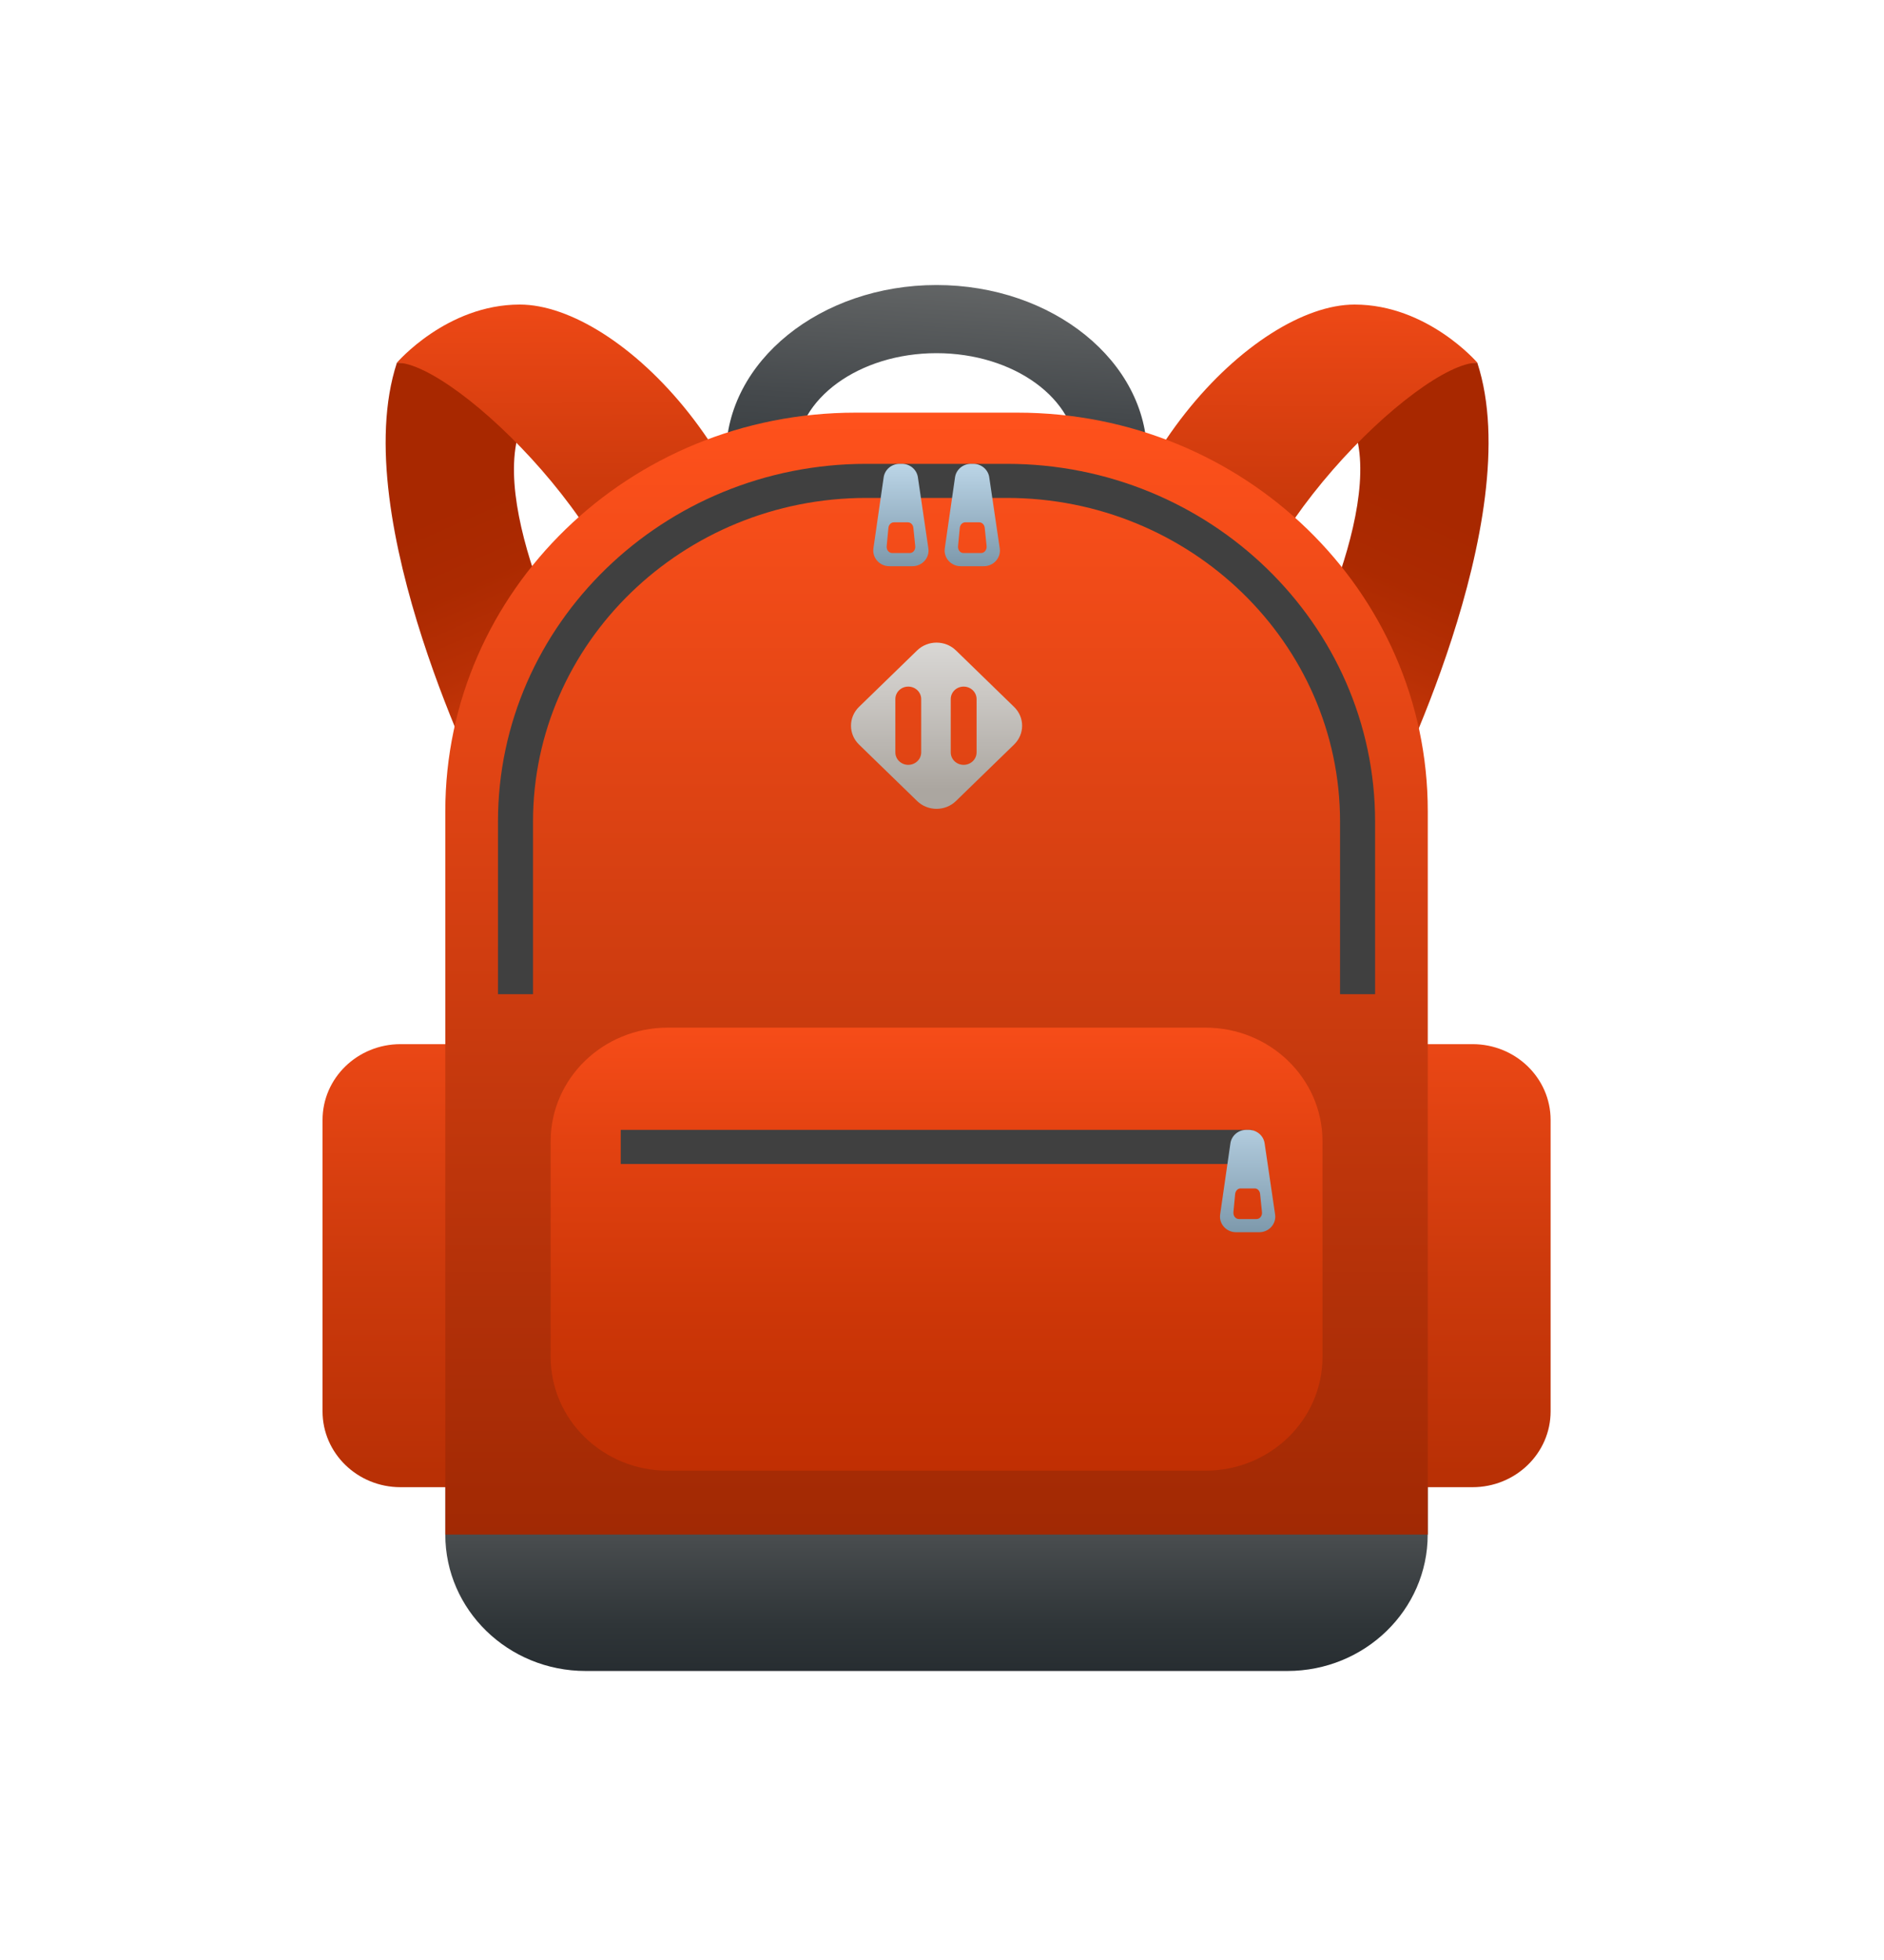 <?xml version="1.0" encoding="UTF-8" standalone="no"?><svg width="25" height="26" viewBox="0 0 25 26" fill="none" xmlns="http://www.w3.org/2000/svg">
<path d="M5.909 20.357C5.909 21.356 6.743 22.166 7.771 22.166H17.083C18.111 22.166 18.945 21.356 18.945 20.357V19.509H5.909L5.909 20.357Z" fill="url(#paint0_linear_288_1057)"/>
<path d="M17.072 9.219C17.072 9.219 18.412 6.816 17.956 5.653L18.87 4.811H19.603C20.285 6.89 18.416 10.575 18.416 10.575L17.072 9.219Z" fill="url(#paint1_linear_288_1057)"/>
<path d="M16.345 9.012H14.482C14.482 6.224 16.643 4.04 17.974 4.04C18.943 4.04 19.604 4.811 19.604 4.811C18.835 4.811 16.345 7.201 16.345 9.012V9.012Z" fill="url(#paint2_linear_288_1057)"/>
<path d="M7.799 9.219C7.799 9.219 6.458 6.816 6.915 5.653L6.001 4.811H5.267C4.585 6.889 6.454 10.575 6.454 10.575L7.799 9.219Z" fill="url(#paint3_linear_288_1057)"/>
<path d="M8.526 9.012H10.388C10.388 6.224 8.227 4.04 6.897 4.04C5.927 4.04 5.267 4.811 5.267 4.811C6.037 4.811 8.526 7.201 8.526 9.012L8.526 9.012Z" fill="url(#paint4_linear_288_1057)"/>
<path d="M12.427 8.301C10.887 8.301 9.634 7.287 9.634 6.04C9.634 4.794 10.887 3.781 12.427 3.781C13.968 3.781 15.221 4.795 15.221 6.041C15.221 7.287 13.968 8.301 12.427 8.301ZM12.427 4.685C11.4 4.685 10.565 5.293 10.565 6.04C10.565 6.788 11.4 7.397 12.427 7.397C13.455 7.397 14.29 6.789 14.29 6.041C14.29 5.293 13.455 4.685 12.427 4.685Z" fill="url(#paint5_linear_288_1057)"/>
<path d="M6.608 19.728H5.315C4.743 19.728 4.28 19.278 4.28 18.722V14.857C4.28 14.301 4.743 13.851 5.315 13.851H6.608V19.728Z" fill="url(#paint6_linear_288_1057)"/>
<path d="M18.248 19.728H19.54C20.112 19.728 20.576 19.278 20.576 18.722V14.857C20.576 14.301 20.112 13.851 19.54 13.851H18.248V19.728Z" fill="url(#paint7_linear_288_1057)"/>
<path d="M18.946 20.357H5.909V10.761C5.909 7.841 8.347 5.474 11.354 5.474H13.501C16.508 5.474 18.946 7.841 18.946 10.761V20.357Z" fill="url(#paint8_linear_288_1057)"/>
<path d="M18.247 13.188H17.782V10.899C17.782 8.531 15.798 6.605 13.359 6.605H11.497C9.058 6.605 7.073 8.531 7.073 10.899V13.188H6.608V10.899C6.608 8.282 8.801 6.153 11.497 6.153H13.359C16.054 6.153 18.247 8.282 18.247 10.899V13.188Z" fill="#404040"/>
<path d="M13.127 6.331C13.112 6.229 13.022 6.153 12.916 6.153H12.885C12.778 6.153 12.688 6.229 12.673 6.331L12.537 7.274C12.519 7.399 12.619 7.511 12.748 7.511H13.055C13.185 7.511 13.285 7.399 13.266 7.274L13.127 6.331ZM13.02 7.336H12.784C12.741 7.336 12.708 7.294 12.713 7.245L12.736 7.002C12.74 6.961 12.771 6.929 12.807 6.929H12.995C13.032 6.929 13.063 6.961 13.067 7.002L13.092 7.245C13.096 7.293 13.063 7.336 13.02 7.336ZM12.18 6.331C12.165 6.229 12.075 6.153 11.969 6.153H11.938C11.831 6.153 11.741 6.229 11.726 6.331L11.59 7.274C11.572 7.399 11.672 7.511 11.801 7.511H12.108C12.238 7.511 12.338 7.399 12.319 7.274L12.18 6.331ZM12.074 7.336H11.838C11.795 7.336 11.761 7.294 11.766 7.245L11.789 7.002C11.793 6.961 11.824 6.929 11.861 6.929H12.049C12.085 6.929 12.116 6.961 12.12 7.002L12.145 7.245C12.15 7.293 12.117 7.336 12.074 7.336H12.074Z" fill="url(#paint9_linear_288_1057)"/>
<path d="M15.996 19.509H8.86C8.002 19.509 7.307 18.834 7.307 18V15.14C7.307 14.307 8.002 13.632 8.86 13.632H15.996C16.854 13.632 17.549 14.307 17.549 15.14V18C17.549 18.834 16.854 19.509 15.996 19.509Z" fill="url(#paint10_linear_288_1057)"/>
<path d="M16.618 14.988H8.237V15.441H16.618V14.988Z" fill="#404040"/>
<path d="M16.781 15.166C16.766 15.064 16.676 14.988 16.57 14.988H16.538C16.432 14.988 16.342 15.064 16.327 15.167L16.191 16.11C16.173 16.235 16.273 16.346 16.402 16.346H16.709C16.839 16.346 16.939 16.235 16.92 16.109L16.781 15.166ZM16.675 16.171H16.439C16.396 16.171 16.363 16.129 16.367 16.081L16.39 15.838C16.395 15.796 16.425 15.765 16.462 15.765H16.65C16.686 15.765 16.717 15.796 16.721 15.837L16.746 16.08C16.751 16.128 16.718 16.171 16.675 16.171H16.675Z" fill="url(#paint11_linear_288_1057)"/>
<path d="M13.456 9.377L12.685 8.628C12.543 8.49 12.312 8.49 12.17 8.628L11.399 9.377C11.257 9.515 11.257 9.739 11.399 9.877L12.17 10.626C12.312 10.764 12.543 10.764 12.685 10.626L13.456 9.877C13.599 9.739 13.599 9.515 13.456 9.377ZM12.224 9.98C12.224 10.072 12.147 10.146 12.052 10.146C11.958 10.146 11.881 10.072 11.881 9.98V9.274C11.881 9.182 11.958 9.108 12.052 9.108C12.147 9.108 12.224 9.182 12.224 9.274V9.98ZM12.959 9.98C12.959 10.072 12.882 10.146 12.787 10.146C12.692 10.146 12.616 10.072 12.616 9.98V9.274C12.616 9.182 12.692 9.108 12.787 9.108C12.882 9.108 12.959 9.182 12.959 9.274V9.98Z" fill="url(#paint12_linear_288_1057)"/>
<defs>
<linearGradient id="paint0_linear_288_1057" x1="12.427" y1="22.247" x2="12.427" y2="18.658" gradientUnits="userSpaceOnUse">
<stop stop-color="#262C30"/>
<stop offset="0.193" stop-color="#2F3538"/>
<stop offset="0.511" stop-color="#484C4E"/>
<stop offset="0.913" stop-color="#707171"/>
<stop offset="1" stop-color="#7A7A7A"/>
</linearGradient>
<linearGradient id="paint1_linear_288_1057" x1="16.729" y1="11.252" x2="18.752" y2="6.637" gradientUnits="userSpaceOnUse">
<stop stop-color="#FF511C"/>
<stop offset="0.133" stop-color="#EA4715"/>
<stop offset="0.354" stop-color="#CD3A0C"/>
<stop offset="0.573" stop-color="#B93005"/>
<stop offset="0.79" stop-color="#AC2A01"/>
<stop offset="1" stop-color="#A82800"/>
</linearGradient>
<linearGradient id="paint2_linear_288_1057" x1="17.056" y1="3.064" x2="17.025" y2="12.605" gradientUnits="userSpaceOnUse">
<stop stop-color="#FF511C"/>
<stop offset="0.133" stop-color="#EA4715"/>
<stop offset="0.354" stop-color="#CD3A0C"/>
<stop offset="0.573" stop-color="#B93005"/>
<stop offset="0.79" stop-color="#AC2A01"/>
<stop offset="1" stop-color="#A82800"/>
</linearGradient>
<linearGradient id="paint3_linear_288_1057" x1="8.142" y1="11.252" x2="6.119" y2="6.637" gradientUnits="userSpaceOnUse">
<stop stop-color="#FF511C"/>
<stop offset="0.133" stop-color="#EA4715"/>
<stop offset="0.354" stop-color="#CD3A0C"/>
<stop offset="0.573" stop-color="#B93005"/>
<stop offset="0.79" stop-color="#AC2A01"/>
<stop offset="1" stop-color="#A82800"/>
</linearGradient>
<linearGradient id="paint4_linear_288_1057" x1="7.814" y1="3.021" x2="7.846" y2="12.562" gradientUnits="userSpaceOnUse">
<stop stop-color="#FF511C"/>
<stop offset="0.133" stop-color="#EA4715"/>
<stop offset="0.354" stop-color="#CD3A0C"/>
<stop offset="0.573" stop-color="#B93005"/>
<stop offset="0.79" stop-color="#AC2A01"/>
<stop offset="1" stop-color="#A82800"/>
</linearGradient>
<linearGradient id="paint5_linear_288_1057" x1="12.292" y1="8.024" x2="12.642" y2="2.58" gradientUnits="userSpaceOnUse">
<stop stop-color="#262C30"/>
<stop offset="0.19" stop-color="#2E3437"/>
<stop offset="0.49" stop-color="#45494C"/>
<stop offset="0.862" stop-color="#6A6C6C"/>
<stop offset="1" stop-color="#7A7A7A"/>
</linearGradient>
<linearGradient id="paint6_linear_288_1057" x1="5.444" y1="12.164" x2="5.444" y2="25.039" gradientUnits="userSpaceOnUse">
<stop stop-color="#FF511C"/>
<stop offset="0.133" stop-color="#EA4715"/>
<stop offset="0.354" stop-color="#CD3A0C"/>
<stop offset="0.573" stop-color="#B93005"/>
<stop offset="0.79" stop-color="#AC2A01"/>
<stop offset="1" stop-color="#A82800"/>
</linearGradient>
<linearGradient id="paint7_linear_288_1057" x1="19.412" y1="12.164" x2="19.412" y2="25.039" gradientUnits="userSpaceOnUse">
<stop stop-color="#FF511C"/>
<stop offset="0.133" stop-color="#EA4715"/>
<stop offset="0.354" stop-color="#CD3A0C"/>
<stop offset="0.573" stop-color="#B93005"/>
<stop offset="0.79" stop-color="#AC2A01"/>
<stop offset="1" stop-color="#A82800"/>
</linearGradient>
<linearGradient id="paint8_linear_288_1057" x1="12.427" y1="5.474" x2="12.427" y2="22.73" gradientUnits="userSpaceOnUse">
<stop stop-color="#FF511C"/>
<stop offset="0.025" stop-color="#FC501B"/>
<stop offset="0.692" stop-color="#B13008"/>
<stop offset="1" stop-color="#942300"/>
</linearGradient>
<linearGradient id="paint9_linear_288_1057" x1="12.428" y1="5.512" x2="12.428" y2="8.85" gradientUnits="userSpaceOnUse">
<stop stop-color="#D4EEFF"/>
<stop offset="0.236" stop-color="#B5CFE1"/>
<stop offset="0.752" stop-color="#658194"/>
<stop offset="0.953" stop-color="#446175"/>
</linearGradient>
<linearGradient id="paint10_linear_288_1057" x1="12.428" y1="12.924" x2="12.428" y2="21.745" gradientUnits="userSpaceOnUse">
<stop stop-color="#FF511C"/>
<stop offset="0.251" stop-color="#E34211"/>
<stop offset="0.518" stop-color="#CC3607"/>
<stop offset="0.771" stop-color="#BF2E02"/>
<stop offset="0.995" stop-color="#BA2C00"/>
</linearGradient>
<linearGradient id="paint11_linear_288_1057" x1="16.556" y1="13.933" x2="16.556" y2="17.994" gradientUnits="userSpaceOnUse">
<stop stop-color="#D4EEFF"/>
<stop offset="0.236" stop-color="#B5CFE1"/>
<stop offset="0.752" stop-color="#658194"/>
<stop offset="0.953" stop-color="#446175"/>
</linearGradient>
<linearGradient id="paint12_linear_288_1057" x1="12.428" y1="7.02" x2="12.428" y2="10.467" gradientUnits="userSpaceOnUse">
<stop stop-color="#F5F5F5"/>
<stop offset="0.227" stop-color="#E9E8E7"/>
<stop offset="0.654" stop-color="#C9C6C2"/>
<stop offset="1" stop-color="#ABA6A0"/>
</linearGradient>
</defs>
</svg>
